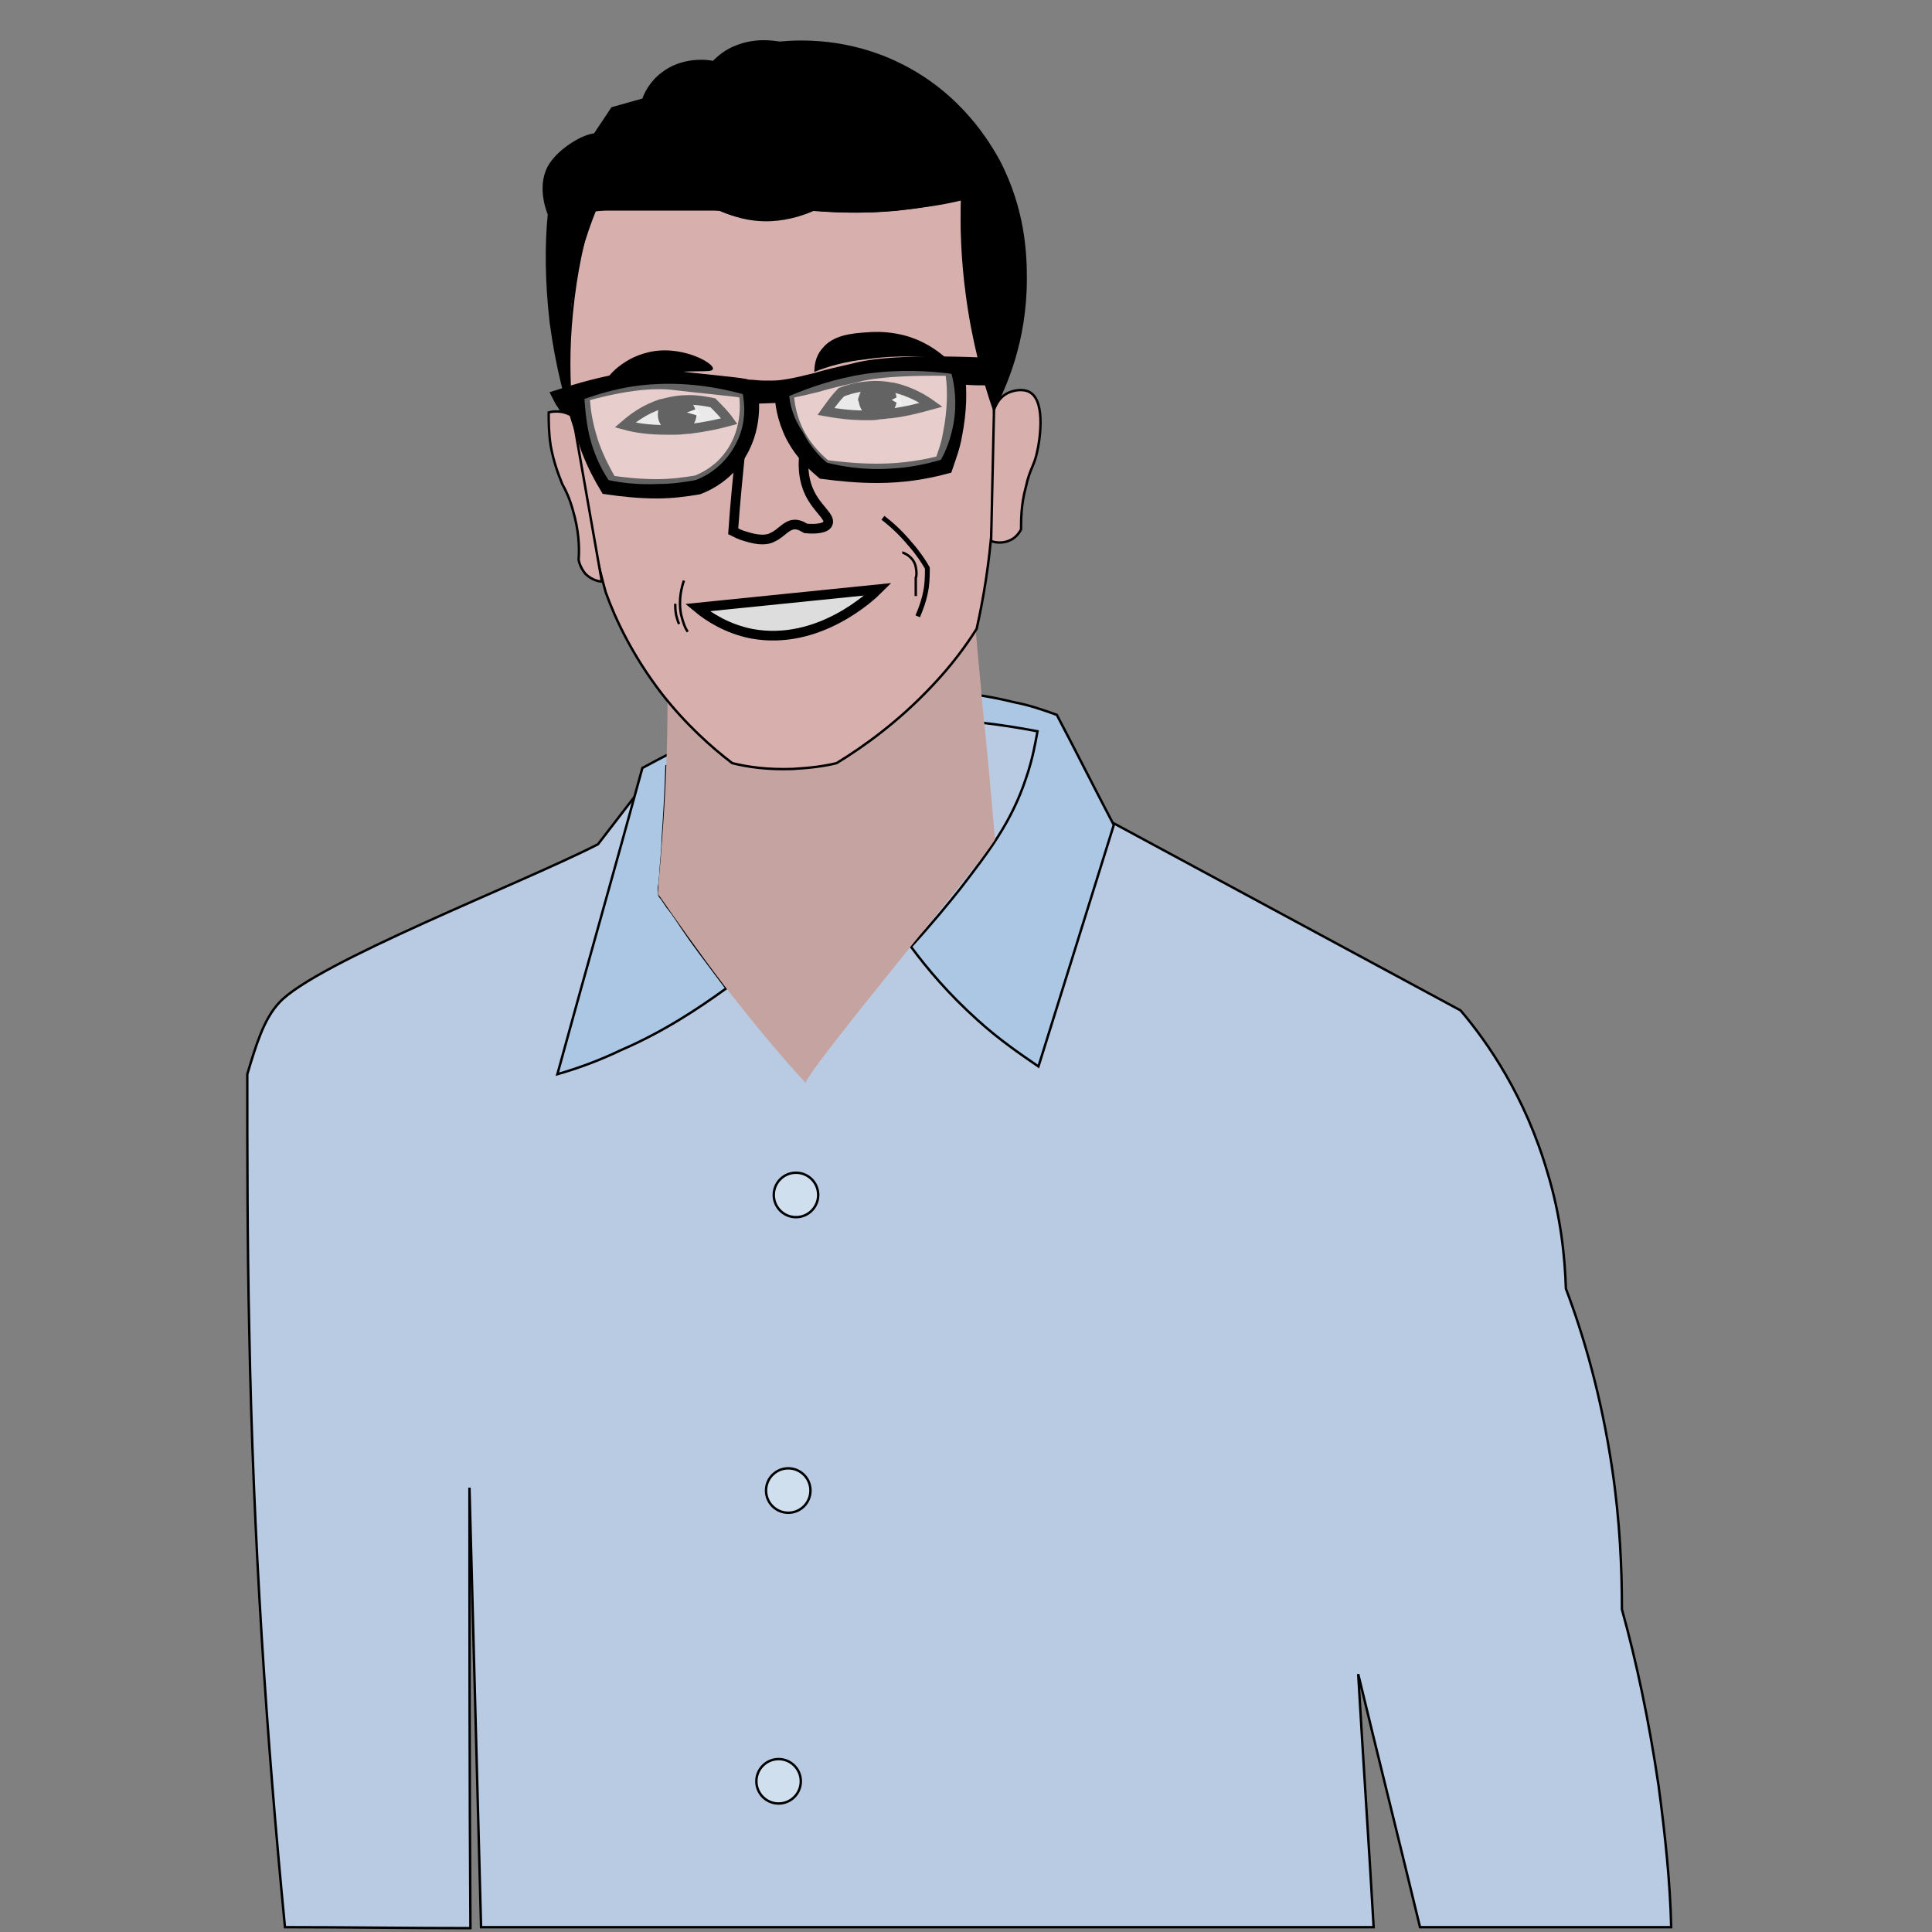 <?xml version="1.0" encoding="utf-8"?>
<!-- Generator: Adobe Illustrator 22.0.0, SVG Export Plug-In . SVG Version: 6.00 Build 0)  -->
<svg version="1.1" id="Layer_1" xmlns="http://www.w3.org/2000/svg" xmlns:xlink="http://www.w3.org/1999/xlink" x="0px" y="0px"
	 viewBox="0 0 200 200" style="enable-background:new 0 0 200 200;" xml:space="preserve">
<rect x="0" y="0" width="200" height="200" fill="#808080" stroke="none"/>
<style type="text/css">
	.st0{fill:#B8CBE3;stroke:#000000;stroke-width:0.25;stroke-miterlimit:10;}
	.st1{fill:#ACC7E4;stroke:#000000;stroke-width:0.25;stroke-miterlimit:10;}
	.st2{fill:#C5A3A0;}
	.st3{fill:#D7AFAC;stroke:#000000;stroke-width:0.25;stroke-miterlimit:10;}
	.st4{fill:#DDDDDD;stroke:#000000;stroke-miterlimit:10;}
	.st5{fill:#EAE8E8;}
	.st6{fill:none;stroke:#000000;stroke-width:2;stroke-miterlimit:10;}
	.st7{fill:none;stroke:#000000;stroke-miterlimit:10;}
	.st8{fill:none;stroke:#000000;stroke-width:0.5;stroke-miterlimit:10;}
	.st9{fill:none;stroke:#000000;stroke-width:0.25;stroke-miterlimit:10;}
	.st10{fill:#D0DFEE;stroke:#000000;stroke-width:0.25;stroke-miterlimit:10;}
	.st11{fill:#F9F9FA;stroke:#000000;stroke-width:2;stroke-miterlimit:10;}
	.st12{opacity:0.39;fill:#FFFFFF;}
</style>
<path class="st0" d="M102.6,73.4l5.8,0.8l6.1,10.6l36.7,19.8c2.8,3.3,6.7,8.9,9,16.8c1.4,4.6,1.8,8.8,1.9,12
	c1.9,5,3.7,11.3,4.8,18.7c0.8,5.4,1,10.3,1,14.5c1.5,5.4,2.8,11.5,3.8,18.3c0.7,5.2,1.2,10.1,1.3,14.6c-8.7,0-17.3,0-26,0
	c-2.1-8.7-4.3-17.5-6.4-26.2c0.5,8.7,1.1,17.5,1.6,26.2c-30.8,0-61.6,0-92.4,0c-0.4-15.2-0.8-30.4-1.2-45.5c0,15.2,0,30.4,0.1,45.6
	c-6.4,0-12.8-0.1-19.2-0.1c-1.9-19.5-3.3-40.2-3.7-61.9c-0.2-9-0.2-17.8-0.2-26.4c0.9-3,1.7-5.7,3.3-7.4c3.7-4.1,25.2-12.4,33-16.4
	l6-7.8L102.6,73.4z"/>
<path class="st1" d="M75.2,102.3c-2.4-3.2-3.6-4.8-4.2-5.7c-0.5-0.7-1.3-2-1.9-2.7c-0.2-0.3-0.4-0.6-0.6-0.9
	c-0.1-0.1-0.3-0.3-0.3-0.6c0-0.1,0-0.2,0-0.4c0,0,0-0.2,0.1-0.6c0-0.4,0.1-1,0.1-1.5c0.1-1.1,0.2-2.3,0.2-3c0.1-1.5,0.3-4.2,0.4-7.6
	c5.8-2.3,14.7-5,25.6-4.9c4.8,0,9.1,0.6,12.8,1.3c-0.2,1.1-0.5,2.9-1.2,4.9c-1.5,4.5-3.8,7.5-6.8,11.4c-1.2,1.5-2.9,3.6-5.1,6
	c1.7,2.3,3.9,4.9,6.9,7.6c2.2,2,4.4,3.5,6.3,4.8c2.6-8.3,5.2-16.7,7.8-25c-2-3.8-3.9-7.6-5.9-11.4c-1.4-0.5-2.8-1-4.4-1.3
	c-15.7-3.9-30.3,2.3-38.5,6.8c-2.9,10.6-5.9,21.1-8.8,31.7c2.1-0.6,4.3-1.4,6.6-2.5C68.7,106.8,72.3,104.4,75.2,102.3z"/>
<path class="st2" d="M69.1,72.6c0,4.8-0.2,9.7-0.6,14.8c-0.1,1.7-0.3,3.4-0.4,5.1c0,0.1,0.1,0.2,0.2,0.3c1.6,2.3,3.9,5.6,6.8,9.4
	c2.9,3.7,5.7,7.1,8.3,9.9c0.3-1.5,18.5-23.2,19.6-25.2c-0.4-4.6-0.8-9.3-1.3-13.9c-0.2-2.6-0.5-5.3-0.7-7.9"/>
<path class="st3" d="M61.3,21.8c-0.9,2.8-1.7,6.4-2.1,10.5c-0.4,3.8-0.3,7.1-0.1,9.9c0.3,3.1,0.8,6.3,1.5,9.8
	c0.6,3.3,1.3,6.4,2.1,9.3c1,2.8,2.8,6.6,5.8,10.5c2.5,3.2,5.2,5.6,7.3,7.2c1.6,0.4,3.7,0.7,6.3,0.6c1.8-0.1,3.3-0.3,4.5-0.6
	c2.8-1.7,6.4-4.3,9.8-7.9c2-2.1,3.5-4.1,4.7-6c0.7-3.1,1.3-6.7,1.6-10.7c0.4-4.4,0.4-8.5,0.2-12c-1.1-3.2-2.2-7.3-2.8-11.9
	c-0.5-3.7-0.6-7-0.5-9.9c-2,0.5-4.2,0.8-6.8,1.1c-3.3,0.3-6.3,0.2-8.8,0c-1,0.4-2.9,1.1-5.3,1c-1.8-0.1-3.3-0.6-4.2-1
	c-2.2-0.3-4.9-0.4-7.8-0.3C64.8,21.4,62.9,21.6,61.3,21.8z"/>
<path d="M84.3,38.5c0-0.6,0.1-1.6,0.8-2.4c1.1-1.4,3-1.6,4.7-1.7c2.4-0.2,4.2,0.4,4.7,0.6c1.7,0.6,2.9,1.6,3.6,2.2
	c-2.1-0.3-5.1-0.5-8.5,0C87.6,37.4,85.8,37.9,84.3,38.5z"/>
<path d="M67,36.5c3.4-0.9,7,1.1,6.8,1.7c-0.1,0.5-2.3-0.1-6.6,0.7c-3,0.5-4.3,1.2-4.5,0.9C62.4,39.3,64.4,37.1,67,36.5z"/>
<path class="st4" d="M75.5,43.6c-1.1,0.3-2.5,0.6-4.1,0.8c-0.4,0-0.9,0.1-1.4,0.1c-0.4,0-0.7,0-1.1,0c-1.7,0-3.1-0.2-4.2-0.5
	c0.7-0.6,1.9-1.6,3.8-2.2c0,0,0,0,0.1,0c1-0.3,1.9-0.4,2.7-0.4c1.1,0,2,0.2,2.5,0.3C74.4,42.3,75,42.9,75.5,43.6z"/>
<path d="M72.1,42.9c0,0.6-0.3,1.1-0.7,1.5c-0.4,0-0.9,0.1-1.4,0.1c-0.4,0-0.7,0-1.1,0c-0.5-0.4-0.8-0.9-0.8-1.6
	c0-0.4,0.1-0.8,0.4-1.1c0,0,0,0,0.1,0c1-0.3,1.9-0.4,2.7-0.4c0.3,0.3,0.6,0.6,0.7,1.1C72.1,42.5,72.1,42.7,72.1,42.9z"/>
<polygon class="st5" points="72.2,42.3 71.1,42.7 72.5,43.1 "/>
<path class="st4" d="M85.5,42.6c1.1,0.2,2.5,0.4,4.2,0.4c0.5,0,0.9,0,1.4-0.1c0.4,0,0.7-0.1,1.1-0.1c1.7-0.2,3.1-0.6,4.2-0.9
	c-0.7-0.5-2.1-1.4-4-1.8c0,0,0,0-0.1,0c-1-0.2-1.9-0.2-2.7-0.1c-1.1,0.1-2,0.4-2.5,0.6C86.5,41.2,86,41.9,85.5,42.6z"/>
<path d="M88.9,41.6c0.1,0.6,0.4,1.1,0.8,1.4c0.5,0,0.9,0,1.4-0.1c0.4,0,0.7-0.1,1.1-0.1c0.4-0.4,0.7-1,0.6-1.6
	c0-0.4-0.2-0.8-0.5-1.1c0,0,0,0-0.1,0c-1-0.2-1.9-0.2-2.7-0.1c-0.3,0.3-0.5,0.7-0.6,1.1C88.8,41.3,88.8,41.4,88.9,41.6z"/>
<path class="st6" d="M77,40.2c-1.1-0.2-5.5-0.6-7-0.8c-2.2-0.3-5.8-0.1-11.7,1.8c0.1,0.2,0.3,0.4,0.4,0.6c0.5,0,0.9,0,1.4,0
	c0.1,1.2,0.4,2.8,1,4.5c0.6,1.6,1.3,2.9,1.9,3.9c1.4,0.2,3.1,0.4,5,0.4c1.6,0,3-0.2,4.2-0.4c0.8-0.3,2.2-1,3.3-2.3
	c2.5-2.9,2.1-6.4,2-7.1c1.2,0,2.5-0.1,3.7-0.1c0,0.9,0.2,2.5,1.1,4.3c1,1.9,2.3,3,3,3.6c1.6,0.2,3.4,0.4,5.5,0.4
	c2.7,0,5-0.4,6.9-0.9c0.3-0.9,0.7-1.9,0.9-3.1c0.5-2.5,0.5-4.6,0.3-6.2c0.9,0,1.9,0.1,2.8,0.1c-0.1-0.3-0.2-0.6-0.2-0.9
	c-7.6-0.3-11.2,0.1-13,0.6c-1.3,0.3-2.7,0.6-4,1c-0.9,0.2-1.9,0.5-3.3,0.7c-0.6,0.1-1.2,0.1-2,0.1c-0.7,0-1.3-0.1-1.7-0.1
	C77.3,40.3,77,40.2,77,40.2z"/>
<polygon class="st5" points="93.1,41 92.3,41.4 93.4,42 "/>
<path d="M72.2,50"/>
<path class="st7" d="M76.7,46.2c-0.3,2.9-0.6,5.9-0.8,8.8c0.4,0.2,0.8,0.4,1.2,0.5c1.5,0.5,2.4,0.4,2.9,0.1c0.9-0.4,1.4-1.3,2.3-1.3
	c0.5,0,0.9,0.3,1.1,0.4c1,0.1,2.1,0,2.3-0.5c0.3-0.7-1.1-1.5-1.9-3.2c-0.8-1.7-0.7-3.5-0.4-5"/>
<path class="st4" d="M72.2,62.9l18.7-1.9c-0.6,0.6-6.1,5.9-13.1,4.6C75.3,65.1,73.4,63.9,72.2,62.9z"/>
<path class="st8" d="M91.4,53.6c0.9,0.7,1.8,1.5,2.8,2.7c0.8,0.9,1.4,1.8,1.8,2.5c0,0.6,0,1.2-0.1,2c-0.2,1.3-0.6,2.3-0.9,3"/>
<path class="st9" d="M93.4,57.2c0.1,0,1.2,0.4,1.4,1.5c0.1,0.5,0.1,0.9,0,1.1c0,0.6,0,1.2,0,1.9"/>
<path class="st9" d="M70.8,60.1c-0.2,0.6-0.6,1.9-0.3,3.5c0.2,0.8,0.4,1.4,0.7,1.8"/>
<path class="st9" d="M69.9,62.5c0,0.3,0,0.7,0.1,1.2c0.1,0.4,0.2,0.7,0.3,0.9"/>
<path class="st3" d="M102.9,42.4c0.1-0.2,0.4-1.2,1.4-1.7c0.6-0.3,1.6-0.5,2.3-0.1c1.8,1,0.9,5.6,0.8,6c-0.3,1.6-0.8,1.9-1.2,3.8
	c-0.5,1.8-0.5,3.4-0.5,4.4c-0.1,0.2-0.4,0.7-0.9,1c-1,0.6-2,0.3-2.2,0.2C102.7,51.4,102.8,46.9,102.9,42.4z"/>
<path class="st3" d="M59.3,43.1c-0.3-0.2-0.9-0.5-1.6-0.5c-0.3,0-0.6,0-0.9,0.1c0,0.9,0,2.1,0.2,3.4c0.3,1.7,0.8,3,1.2,4
	c0.4,0.7,0.8,1.6,1.1,2.7c0.6,2,0.7,3.8,0.6,5.1c0,0.2,0.2,0.9,0.7,1.5c0.7,0.7,1.5,0.8,1.7,0.8C61.3,54.5,60.3,48.8,59.3,43.1z"/>
<path d="M59.5,44.7c-1-3-2-6.8-2.6-11.3c-0.5-4.3-0.5-8.2-0.2-11.2c-0.2-0.5-1.2-3.2,0.2-5.3c0.6-0.9,1.4-1.5,1.8-1.8
	c1.1-0.8,2.1-1.2,2.8-1.3c0.6-0.9,1.2-1.8,1.8-2.7l3.2-0.9c0.2-0.6,0.8-1.8,2-2.7c2.2-1.7,4.9-1.3,5.3-1.2c0.5-0.5,1.3-1.2,2.4-1.6
	c2-0.8,3.8-0.5,4.5-0.4c2.1-0.2,7.1-0.4,12.4,2.2c6.4,3.1,9.4,8.3,10.4,10.1c2.7,5.2,2.8,9.9,2.8,12.3c0,6.4-2.1,11.2-3.4,13.6
	c-1.1-3.4-2.2-7.5-2.9-12.4c-0.4-3.5-0.6-6.7-0.5-9.4c-2.3,0.5-4.9,1-8,1.2c-2.7,0.2-5.1,0.1-7.2-0.1c-0.9,0.4-2.5,1-4.5,1.1
	c-2.4,0.1-4.2-0.6-5.2-1.1c-4.3,0-8.6,0-12.9,0c-1,2.5-2,5.6-2.5,9.4C58.6,36.7,59,41.4,59.5,44.7z"/>
<path class="st7" d="M61,28.5"/>
<circle class="st10" cx="82.4" cy="123.7" r="2.3"/>
<circle class="st10" cx="81.6" cy="154.3" r="2.3"/>
<circle class="st10" cx="80.6" cy="184.4" r="2.3"/>
<path class="st11" d="M111,59.9"/>
<path class="st12" d="M60.5,41.3c1.4-0.5,3.1-1,5-1.3c4.8-0.7,8.8,0.1,11.4,0.8c0.1,0.7,0.5,2.8-0.7,5.1c-1.3,2.6-3.6,3.6-4.2,3.8
	c-1.1,0.2-2.4,0.4-3.8,0.4c-2,0.1-3.8-0.1-5.2-0.4c-0.6-0.9-1.3-2.2-1.8-3.9C60.7,44.1,60.6,42.5,60.5,41.3z"/>
<path class="st12" d="M81.7,41c1.9-0.8,4.6-1.8,7.9-2.3c3.6-0.5,6.7-0.3,8.9,0c0.3,1.1,0.6,3,0.2,5.2c-0.3,1.6-0.8,2.8-1.3,3.7
	c-1.4,0.4-3.1,0.8-5.1,0.9c-2.7,0.2-5.1-0.2-6.7-0.6c-0.7-0.6-1.7-1.6-2.5-3.2C82.1,43.3,81.8,41.9,81.7,41z"/>
</svg>
